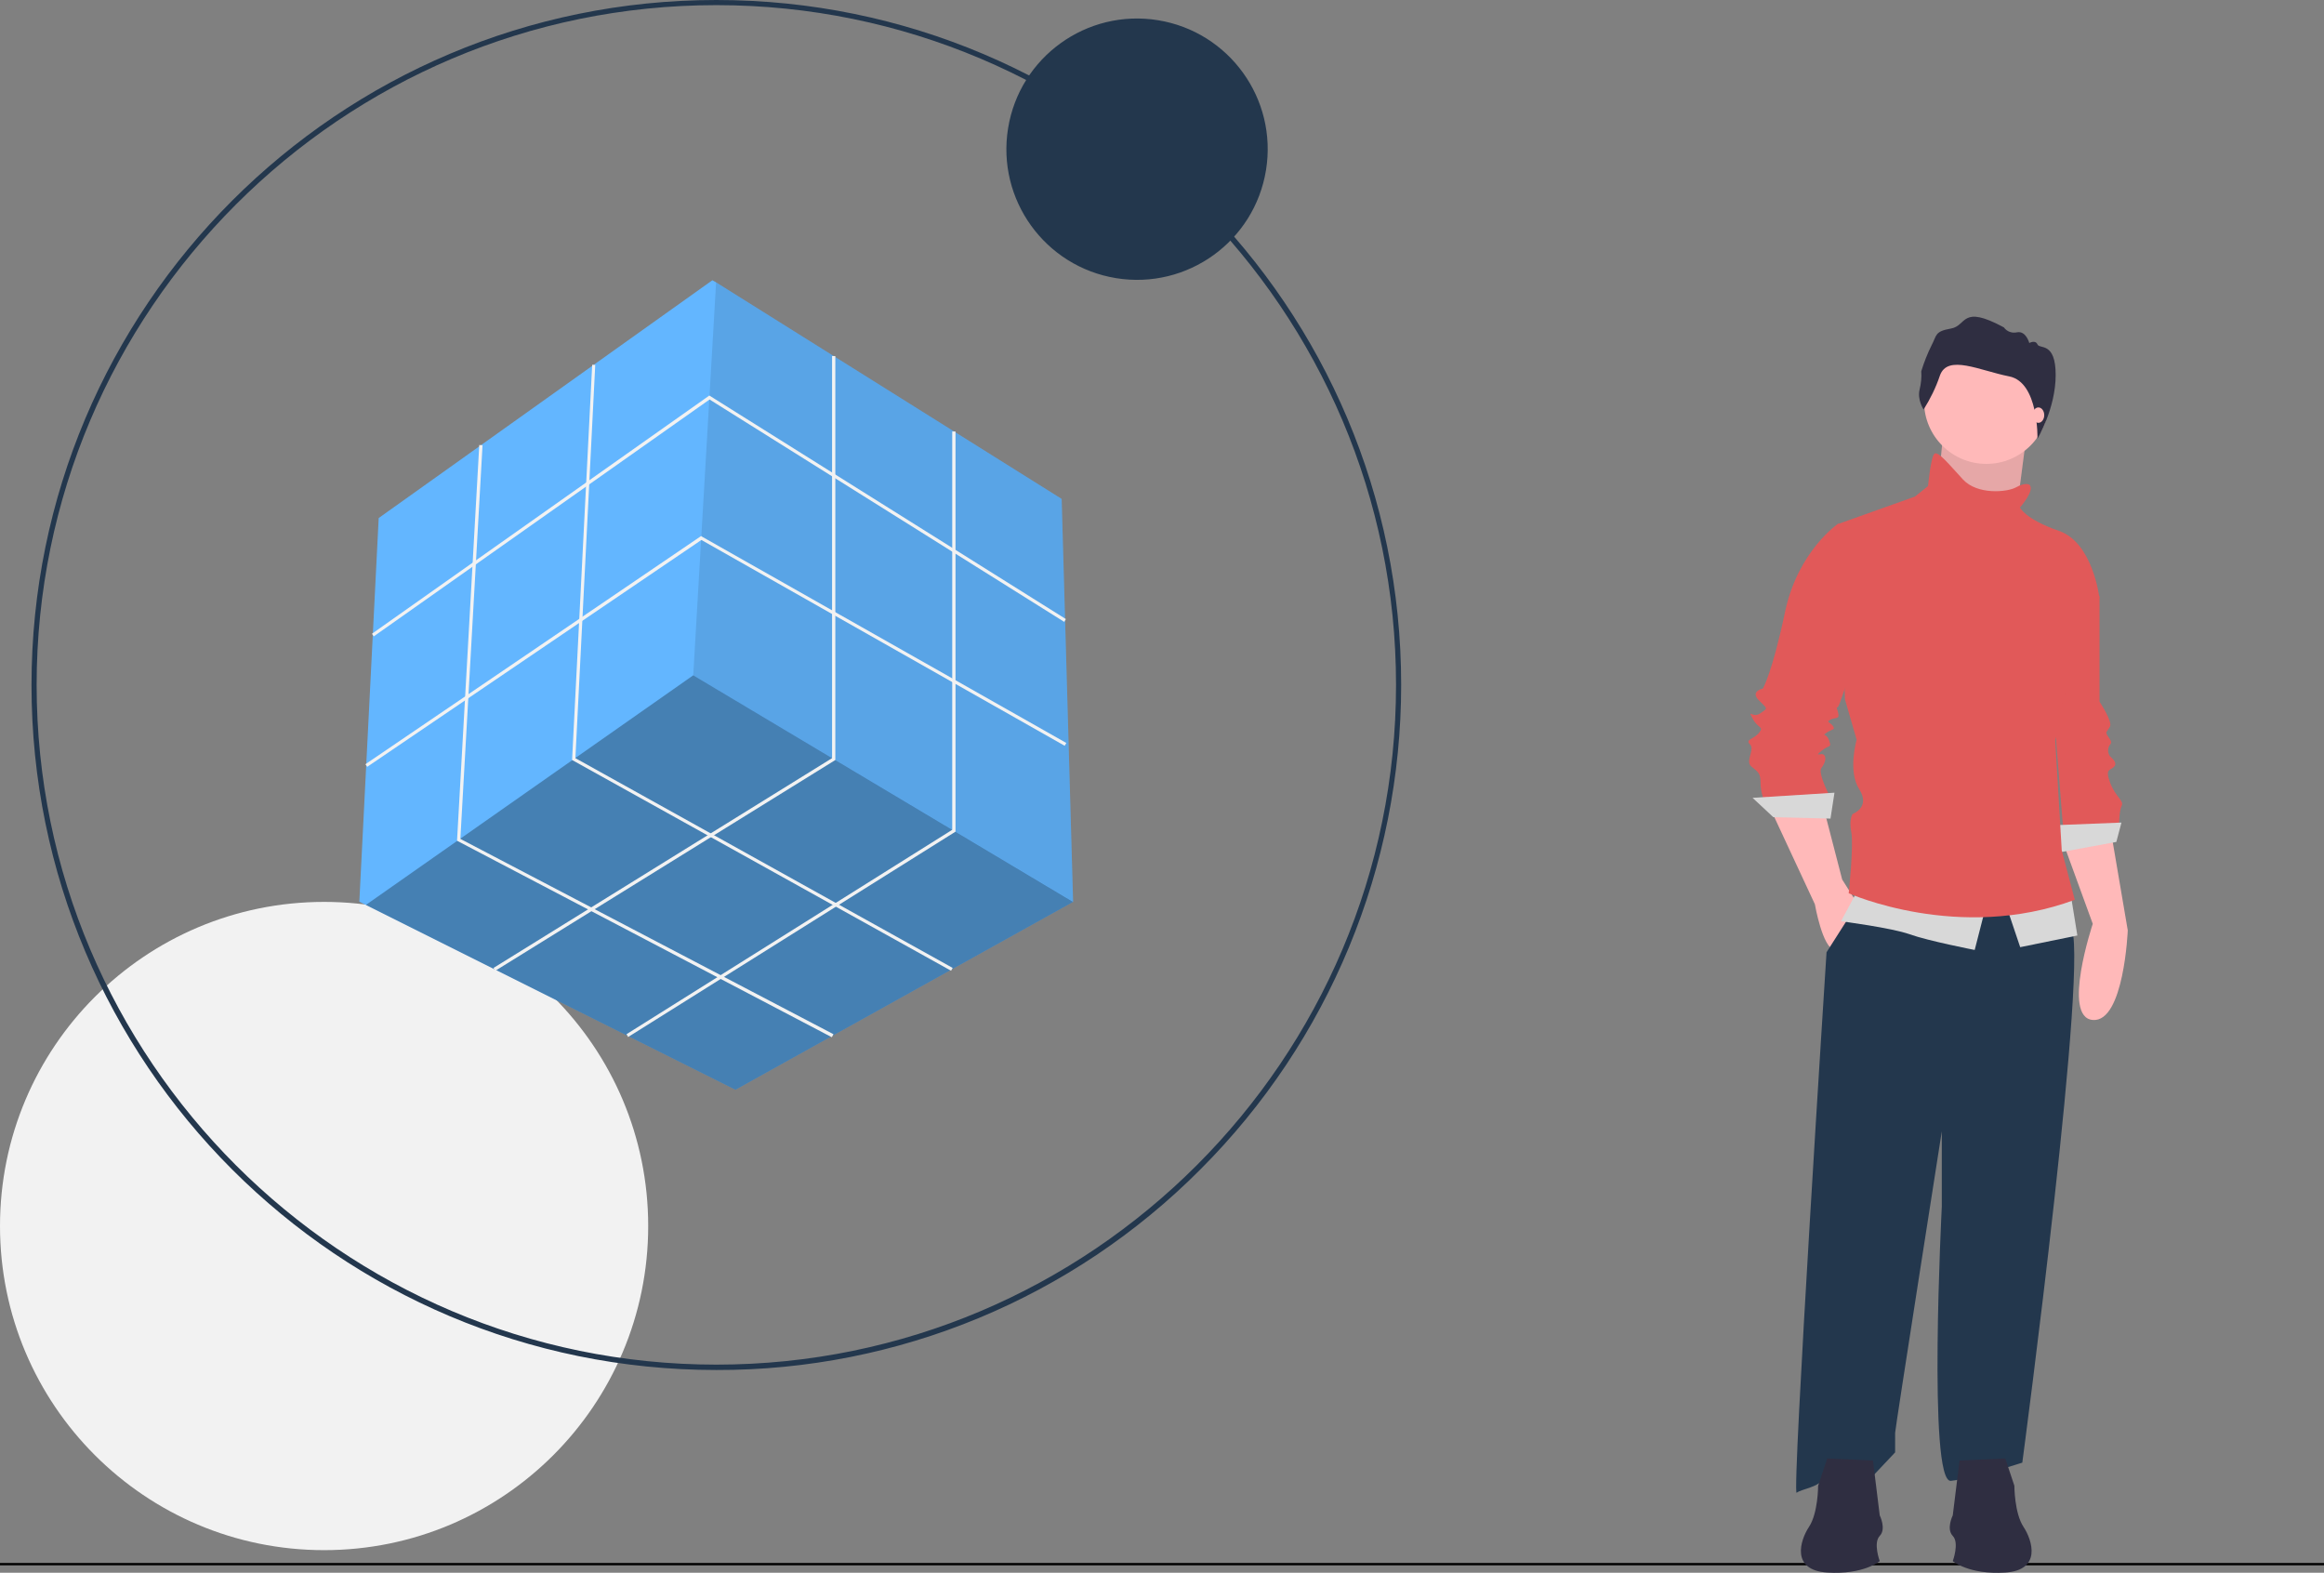 <?xml version="1.0" encoding="utf-8"?>
<!-- Generator: Adobe Illustrator 24.0.1, SVG Export Plug-In . SVG Version: 6.00 Build 0)  -->
<svg version="1.1" id="e1d6a9e2-5d0a-4358-9625-bb79dd06fec3"
	 xmlns="http://www.w3.org/2000/svg" xmlns:xlink="http://www.w3.org/1999/xlink" x="0px" y="0px" viewBox="0 0 996 674"
	 style="enable-background:new 0 0 996 674;" xml:space="preserve">
<rect x="0" y="0" width="996" height="674" fill="#808080" stroke="none"/>
<style type="text/css">
	.st0{fill:#0C1500;stroke:#000000;stroke-miterlimit:10;}
	.st1{fill:#F2F2F2;}
	.st2{fill:#23374D;}
	.st3{fill:#63B6FF;}
	.st4{opacity:0.3;enable-background:new    ;}
	.st5{opacity:0.1;enable-background:new    ;}
	.st6{fill:#FFB9B9;}
	.st7{fill:#E15959;}
	.st8{fill:#D8D8D8;}
	.st9{fill:#2F2E41;}
	.st10{fill:#FFFFFF;stroke:#000000;stroke-miterlimit:10;}
</style>
<line class="st0" x1="0" y1="670.3" x2="996" y2="670.3"/>
<title>solution_mindset</title>
<circle class="st1" cx="138.9" cy="525.4" r="138.9"/>
<path class="st2" d="M307,587.1c-162.1,0-293.5-131.4-293.5-293.5S144.9,0,307,0s293.5,131.4,293.5,293.5
	c0,77.9-30.9,152.5-86,207.6C459.6,556.3,384.9,587.3,307,587.1z M307,2.2C146.4,2.2,15.7,132.9,15.7,293.5S146.4,584.8,307,584.8
	s291.3-130.7,291.3-291.3S467.6,2.2,307,2.2L307,2.2z"/>
<polygon class="st3" points="459.9,386.4 459.9,386.5 315.2,467 156.8,387.8 154,386.4 162.3,222 305.3,120.1 306.9,121 455,213.8
	"/>
<polygon class="st4" points="459.9,386.5 315.2,467 156.8,387.8 297.1,289.4 "/>
<polygon class="st5" points="459.9,386.4 297.1,289.4 306.9,121 455,213.8 "/>
<polygon class="st1" points="160.2,272.7 159.4,271.6 304,169.5 456.8,265.3 456.1,266.5 304.1,171.2 "/>
<polygon class="st1" points="157.4,328.6 156.6,327.5 300.5,229.7 300.9,230 457,318.4 456.3,319.6 300.6,231.4 "/>
<polygon class="st1" points="212.3,416 211.5,414.8 356.6,324.9 356.6,152.6 358,152.6 358,325.7 "/>
<polygon class="st1" points="269.2,444.4 268.5,443.2 408.1,355.6 408.1,184.9 409.5,184.9 409.5,356.4 "/>
<polygon class="st1" points="407.6,416 245.2,325.7 245.2,325.3 253.8,156.3 255.1,156.4 246.6,324.9 408.3,414.8 "/>
<polygon class="st1" points="356.5,444.5 195.9,360.3 195.9,359.8 205.4,190.7 206.8,190.8 197.3,359.5 357.2,443.2 "/>
<ellipse transform="matrix(0.16 -0.987 0.987 0.16 346.252 534.771)" class="st2" cx="487.4" cy="63.9" rx="56" ry="56"/>
<path class="st6" d="M884.1,360.8l12.8,35.1c0,0-13.4,40.1,0,41.2s15-38.4,15-38.4l-7.2-42.3L884.1,360.8z"/>
<path class="st7" d="M890.3,246.1l9.5,9.5v45.1c0,0,5.6,8.4,4.5,10.6s-2.2,2.2-1.1,3.9s2.2,2.8,1.1,3.9c-1.1,1.5-1.1,3.5,0,5
	c1.1,1.1,3.3,2.8,1.7,4.5s-3.9,0.6-1.7,6.7s6.1,7.8,5,10s-1.1,7.8-1.1,7.8l-23.9,3.3l-5-62.9L890.3,246.1z"/>
<polygon class="st8" points="909.2,352.5 881.4,353.6 882.5,365.3 907,360.8 "/>
<polygon class="st6" points="832.6,188 829.3,221.4 863.3,226.4 865.8,207.2 868.3,188 "/>
<polygon class="st5" points="832.6,188 829.3,221.4 863.3,226.4 865.8,207.2 868.3,188 "/>
<path class="st6" d="M758.9,346.9l18.9,40.6c0,0,3.3,18.9,8.4,19.5s10-19.5,10-19.5l-6.7-10.6l-7.8-30.1h-22.8V346.9z"/>
<path class="st2" d="M798.4,383.6l-15.6,24.5c0,0-15,233.3-12.8,231.6s9.5-2.2,12.2-6.7s20,0,20,0l10-10.6V614
	c0-1.7,20-129.2,20-129.2v32.3c0,0-6.1,118.6,3.9,117.5s30.6-7.8,30.6-7.8s29.5-221.6,20.6-229.9s-12.8-27.3-12.8-27.3L798.4,383.6z
	"/>
<circle class="st6" cx="851.3" cy="172.1" r="26.7"/>
<path class="st7" d="M791.7,226.6l-3.9-2.2c0,0-17.3,11.7-22.8,37.9s-9.5,32.8-9.5,32.8s-5.6,1.1-1.7,5s3.9,3.3,0.6,5.6
	s-5.6-2.2-3.3,2.2s5,3.3,2.8,6.1s-6.1,2.8-3.9,5s-2.2,7.2,0.6,9.5s3.9,2.8,3.9,6.7c0,2.3,0.4,4.5,1.1,6.7h28.9
	c0,0-5.6-10.6-3.9-12.8s2.2-4.5,1.1-5.6s-4.5,1.1-1.1-1.7s4.5-1.1,3.3-4.5s-3.3-1.7-1.1-3.3s3.9-1.1,2.8-2.8s-3.3-1.7-1.1-2.8
	s3.9,0,3.3-2.8s-1.1-1.7,0-2.8s12.8-39,12.8-40.1S791.7,226.6,791.7,226.6z"/>
<polygon class="st8" points="786.2,339.7 751.1,341.9 760,350.2 784.5,350.8 "/>
<path class="st8" d="M796.2,381.4l-7.2,13.4c0,0,21.7,2.8,29.5,5.6s27.8,6.7,27.8,6.7l5-19.5L796.2,381.4z"/>
<polygon class="st8" points="859.6,387.5 865.8,405.9 890.3,400.9 887.5,383.6 "/>
<path class="st7" d="M869.7,207.7c0,0-1.7-1.1-5.6,1.1s-16.7,3.3-22.8-3.3s-10.6-12.2-12.2-11.1s-2.8,13.9-2.8,13.9l-5.6,4.5
	l-32.8,11.7l2.8,75.2l5,17.3c0,0-3.9,13.4,1.1,21.2s-2.8,10.6-2.8,10.6s-1.7,2.2-0.6,7.8s-1.1,26.2-1.1,26.2s47.3,21.2,96.9,2.8
	l-5.6-21.2l-2.8-47.3c0,0,2.8-7.8,2.2-11.1s16.7-50.1,16.7-50.1s-2.8-23.4-17.3-28.4s-16.7-10-16.7-10S872.4,209.9,869.7,207.7z"/>
<path class="st9" d="M824.4,175.5c0,0-2.8-4.2-1.7-8.6c0.6-2.5,0.9-5.2,0.7-7.8c1.2-3.9,2.7-7.7,4.5-11.3c2.2-4.1,1.2-5.8,8.2-7
	s4.2-10.5,22.7-0.5c1.3,1.8,3.5,2.6,5.7,2.1c3.8-0.7,5.2,4.6,5.2,4.6s2.6-1.5,3.5,0.6s7.8-1.3,7.8,13.1s-7.8,27.3-7.8,27.3
	s0.6-24.2-12.1-26.7s-26.4-9.6-29.7-0.4C829.7,166,827.3,170.9,824.4,175.5z"/>
<ellipse class="st6" cx="873.6" cy="177.9" rx="2.5" ry="3.3"/>
<path class="st10" d="M13.5,664.3"/>
<path class="st9" d="M859.4,625l3.9,11.7c0,0,0,11.7,3.9,17.6s7.8,18.6-7.8,19.6s-22.5-4.9-22.5-4.9s2.9-7.8,0-10.8s0-8.8,0-8.8
	l2.9-23.5L859.4,625z"/>
<path class="st9" d="M783.1,625l-3.9,11.7c0,0,0,11.7-3.9,17.6s-7.8,18.6,7.8,19.6s22.5-4.9,22.5-4.9s-2.9-7.8,0-10.8s0-8.8,0-8.8
	l-2.9-23.5L783.1,625z"/>
<path class="st0" d="M185.9,849.4"/>
<path class="st0" d="M1139,568.3"/>
</svg>
